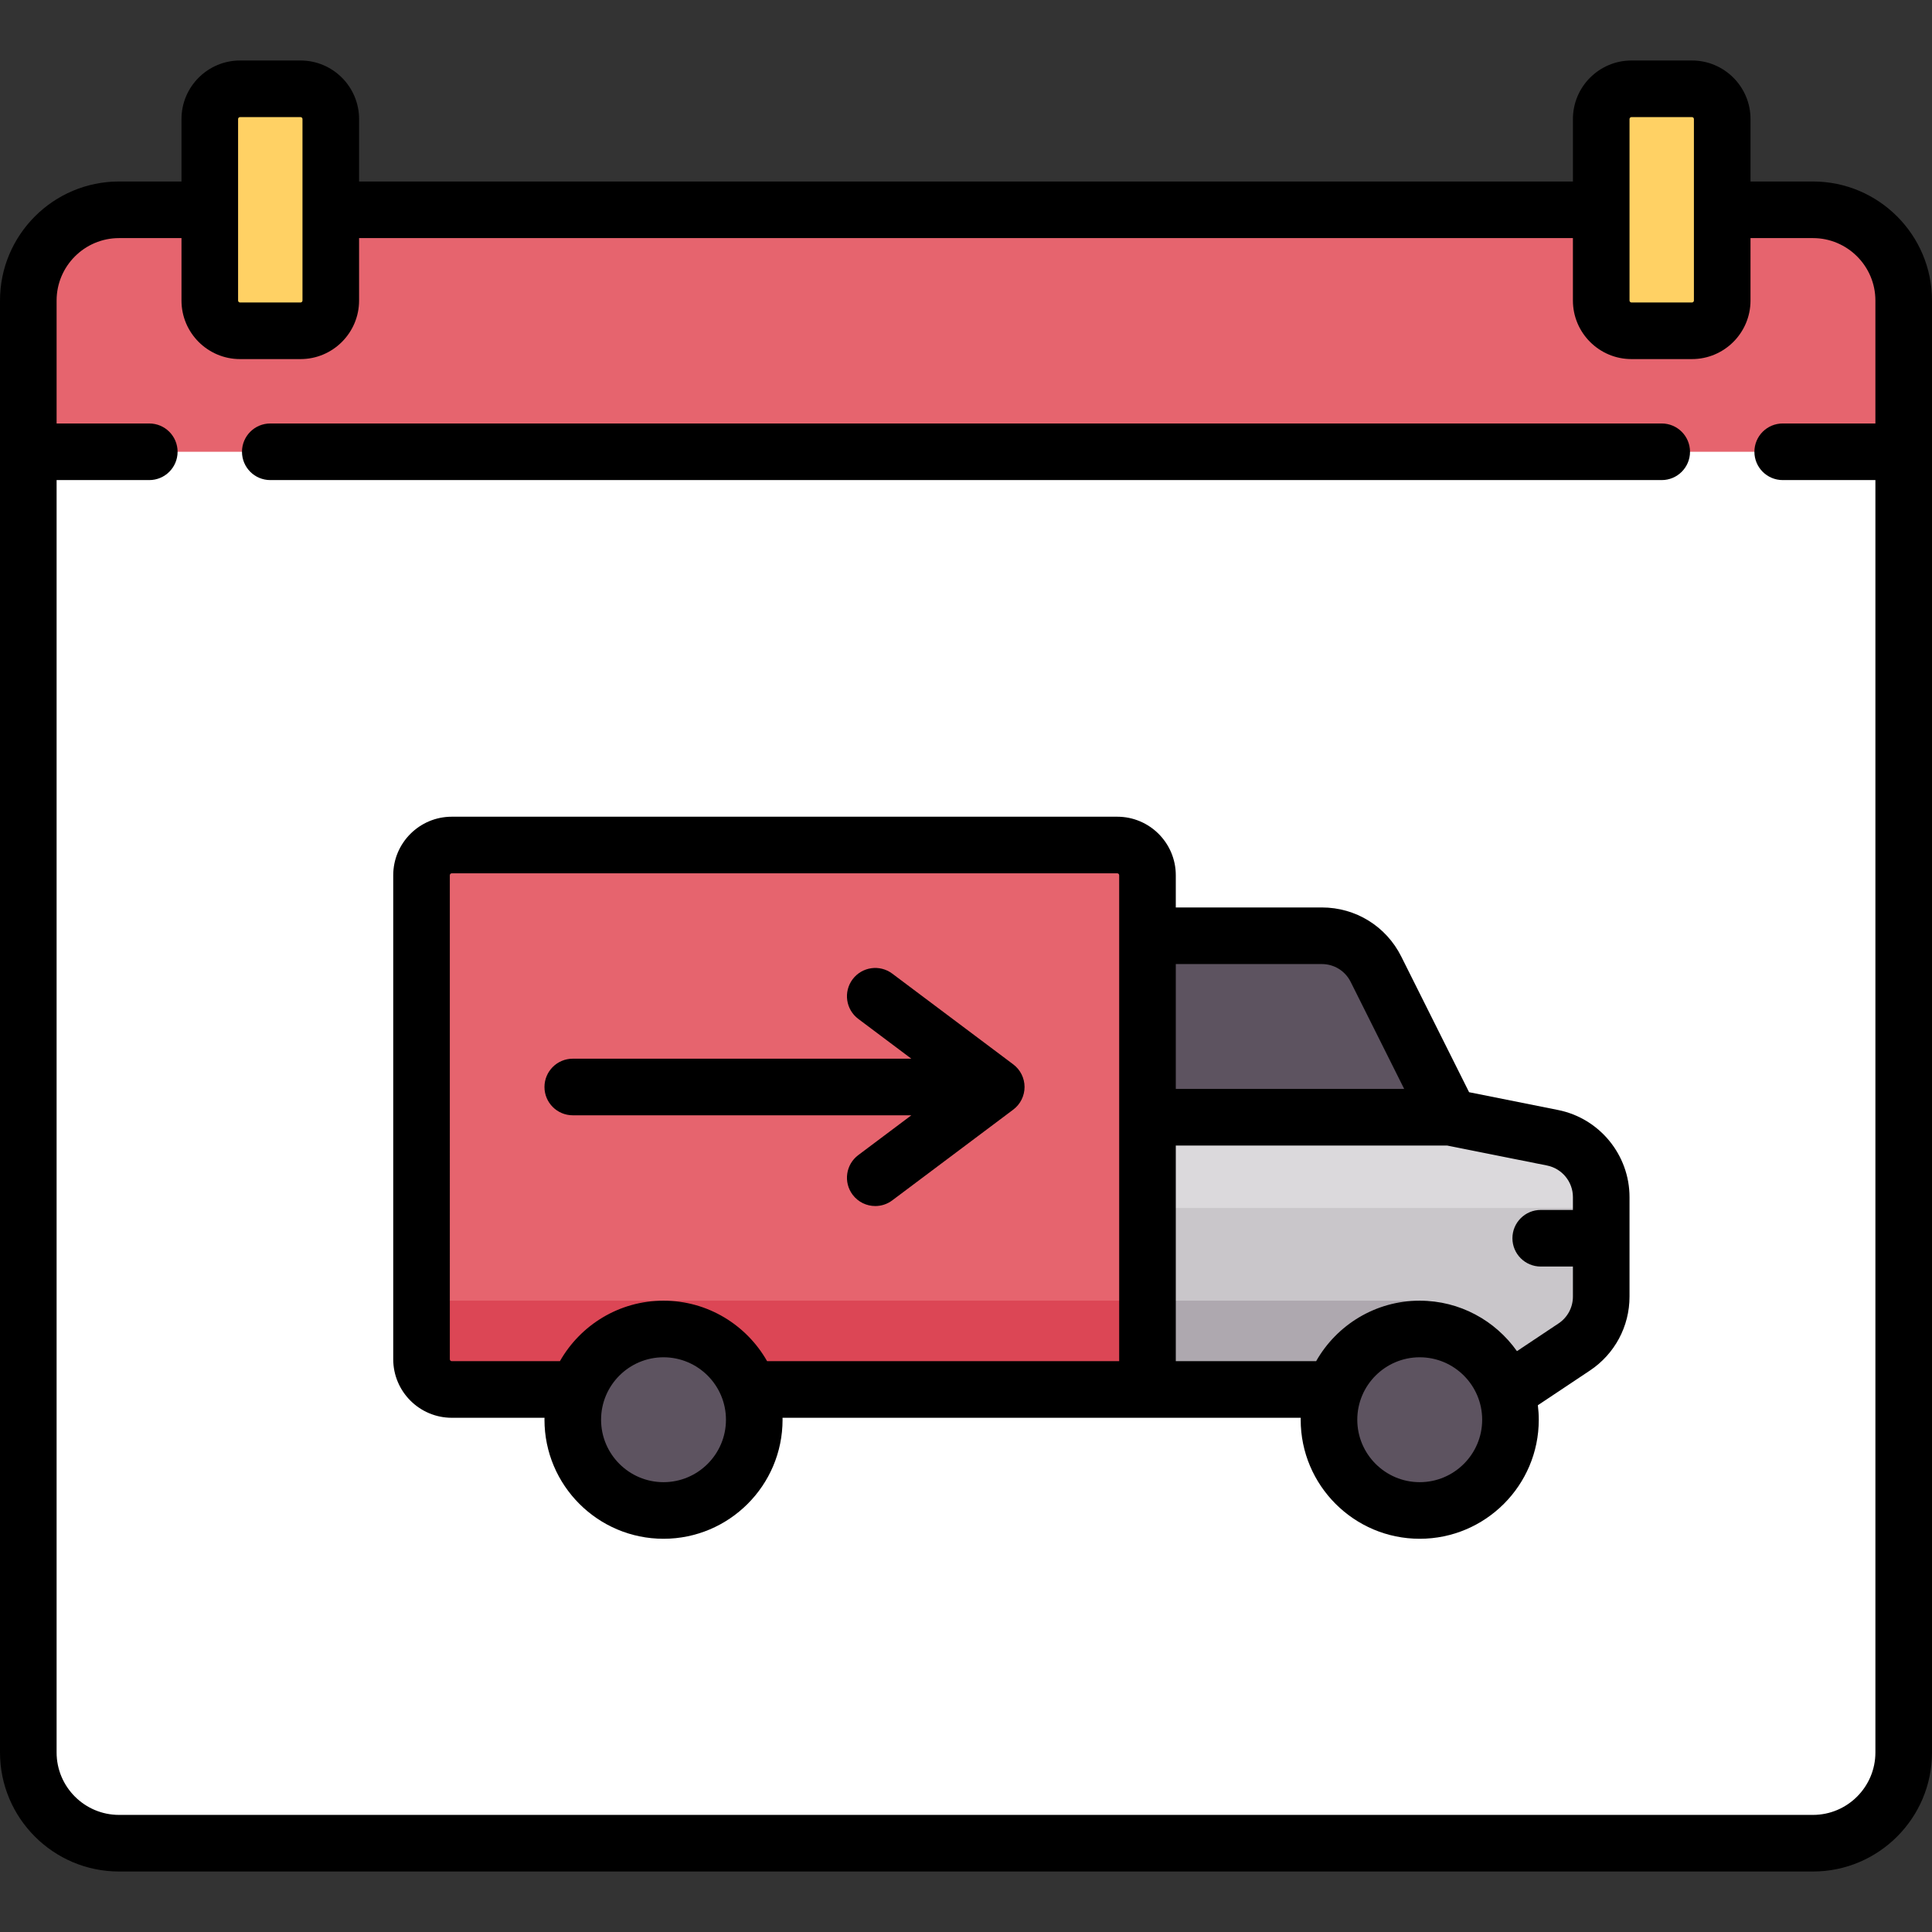 <?xml version="1.0" encoding="iso-8859-1"?>
<!-- Generator: Adobe Illustrator 19.0.0, SVG Export Plug-In . SVG Version: 6.00 Build 0)  -->
<svg version="1.1" id="Capa_1" xmlns="http://www.w3.org/2000/svg" xmlns:xlink="http://www.w3.org/1999/xlink" x="0px" y="0px"
	 viewBox="0 0 511.999 511.999" style="enable-background:new 0 0 511.999 511.999;" xml:space="preserve">
<rect x="0" y="0" width="511.999" height="511.999" fill="#333333" stroke="none"/>
<path style="fill:#FFFFFF;" d="M480.452,55.597H31.548C18.267,55.597,7.5,66.364,7.5,79.645v384.774
	c0,13.282,10.767,24.048,24.048,24.048h448.903c13.282,0,24.048-10.767,24.048-24.048V79.645
	C504.5,66.364,493.733,55.597,480.452,55.597z"/>
<path style="fill:#E6646E;" d="M480.452,55.597H31.548C18.267,55.597,7.5,66.364,7.5,79.645v40.081h497V79.645
	C504.5,66.364,493.733,55.597,480.452,55.597z"/>
<g>
	<path style="fill:#FFD164;" d="M79.645,87.661H63.613c-4.427,0-8.016-3.589-8.016-8.016V31.548c0-4.427,3.589-8.016,8.016-8.016
		h16.032c4.427,0,8.016,3.589,8.016,8.016v48.097C87.661,84.072,84.072,87.661,79.645,87.661z"/>
	<path style="fill:#FFD164;" d="M448.387,87.661h-16.032c-4.427,0-8.016-3.589-8.016-8.016V31.548c0-4.427,3.589-8.016,8.016-8.016
		h16.032c4.427,0,8.016,3.589,8.016,8.016v48.097C456.403,84.072,452.814,87.661,448.387,87.661z"/>
</g>
<path style="fill:#C9C6CA;" d="M411.45,301.519l-27.192-5.438l-19.617-39.234c-2.716-5.432-8.267-8.863-14.34-8.863h-54.22v120.242
	h99.355c3.165,0,6.26-0.937,8.893-2.693l12.871-8.581c4.46-2.973,7.139-7.979,7.139-13.339V317.24
	C424.339,309.596,418.944,303.018,411.45,301.519z"/>
<path style="fill:#DBD9DC;" d="M424.339,317.239c0-7.642-5.394-14.222-12.888-15.721l-27.192-5.438h-88.177v24.048H424.34v-2.889
	H424.339z"/>
<rect x="296.08" y="344.69" style="fill:#AEA8AF;" width="80.16" height="23.532"/>
<g>
	<circle style="fill:#5D5360;" cx="376.24" cy="376.24" r="24.05"/>
	<path style="fill:#5D5360;" d="M384.258,296.081l-19.618-39.235c-2.715-5.431-8.267-8.862-14.339-8.862h-54.22v48.097H384.258z"/>
</g>
<path style="fill:#E6646E;" d="M119.726,368.226h184.371V231.952c0-4.427-3.589-8.016-8.016-8.016H119.726
	c-4.427,0-8.016,3.589-8.016,8.016V360.21C111.71,364.637,115.299,368.226,119.726,368.226z"/>
<path style="fill:#DC4655;" d="M119.726,368.226h184.371v-23.532H111.71v15.516C111.71,364.637,115.299,368.226,119.726,368.226z"/>
<circle style="fill:#5D5360;" cx="175.84" cy="376.24" r="24.05"/>
<path d="M480.452,48.097h-16.548V31.548c0-8.556-6.96-15.516-15.516-15.516h-16.032c-8.556,0-15.516,6.96-15.516,15.516v16.548
	H95.161V31.548c0-8.556-6.96-15.516-15.516-15.516H63.613c-8.556,0-15.516,6.96-15.516,15.516v16.548H31.548
	C14.152,48.097,0,62.249,0,79.646v384.774c0,17.396,14.152,31.548,31.548,31.548h448.903c17.396,0,31.548-14.152,31.548-31.548
	V79.646C512,62.249,497.848,48.097,480.452,48.097z M432.355,31.032h16.032c0.285,0,0.516,0.231,0.516,0.516v48.097
	c0,0.284-0.231,0.516-0.516,0.516h-16.032c-0.285,0-0.516-0.231-0.516-0.516V31.548C431.839,31.264,432.07,31.032,432.355,31.032z
	 M63.613,31.032h16.032c0.285,0,0.516,0.231,0.516,0.516v48.097c0,0.284-0.231,0.516-0.516,0.516H63.613
	c-0.285,0-0.516-0.231-0.516-0.516V31.548C63.097,31.264,63.328,31.032,63.613,31.032z M480.452,480.967H31.548
	c-9.125,0-16.548-7.424-16.548-16.548V127.226h24.562c4.142,0,7.5-3.357,7.5-7.5c0-4.142-3.358-7.5-7.5-7.5H15v-32.58
	c0-9.125,7.423-16.549,16.548-16.549h16.548v16.549c0,8.556,6.96,15.516,15.516,15.516h16.032c8.556,0,15.516-6.96,15.516-15.516
	V63.097h321.678v16.549c0,8.556,6.96,15.516,15.516,15.516h16.032c8.556,0,15.516-6.96,15.516-15.516V63.097h16.548
	c9.125,0,16.548,7.424,16.548,16.549v32.58h-24.564c-4.142,0-7.5,3.358-7.5,7.5c0,4.143,3.358,7.5,7.5,7.5H497v337.194
	C497,473.544,489.577,480.967,480.452,480.967z"/>
<path d="M440.371,112.226H71.629c-4.142,0-7.5,3.358-7.5,7.5c0,4.143,3.358,7.5,7.5,7.5h368.742c4.142,0,7.5-3.357,7.5-7.5
	C447.871,115.584,444.513,112.226,440.371,112.226z"/>
<path d="M412.921,294.165l-23.595-4.72l-17.977-35.953c-4.012-8.024-12.077-13.008-21.048-13.008h-38.705v-8.532
	c0-8.556-6.96-15.516-15.516-15.516H119.726c-8.556,0-15.516,6.96-15.516,15.516V360.21c0,8.556,6.96,15.516,15.516,15.516h24.578
	c-0.003,0.173-0.013,0.343-0.013,0.517c0,17.396,14.152,31.548,31.548,31.548s31.548-14.152,31.548-31.548
	c0-0.173-0.01-0.344-0.013-0.517h137.332c-0.003,0.173-0.013,0.343-0.013,0.517c0,17.396,14.152,31.548,31.548,31.548
	s31.549-14.152,31.549-31.548c0-1.301-0.089-2.581-0.242-3.841l13.812-9.208c6.562-4.375,10.479-11.694,10.479-19.58V317.24
	C431.839,306.062,423.883,296.357,412.921,294.165z M175.839,392.79c-9.125,0-16.548-7.423-16.548-16.548
	s7.423-16.549,16.548-16.549s16.548,7.424,16.548,16.549C192.387,385.367,184.964,392.79,175.839,392.79z M203.291,360.726
	c-5.426-9.562-15.695-16.032-27.453-16.032s-22.027,6.47-27.453,16.032h-28.661c-0.285,0-0.516-0.231-0.516-0.516V231.952
	c0-0.285,0.231-0.516,0.516-0.516h176.355c0.285,0,0.516,0.231,0.516,0.516v128.774H203.291z M311.597,255.484h38.705
	c3.253,0,6.177,1.807,7.632,4.716l14.19,28.38h-60.527V255.484z M376.242,392.79c-9.125,0-16.548-7.423-16.548-16.548
	s7.423-16.549,16.548-16.549s16.549,7.424,16.549,16.549C392.791,385.367,385.367,392.79,376.242,392.79z M416.839,320.646h-8.532
	c-4.142,0-7.5,3.357-7.5,7.5c0,4.142,3.358,7.5,7.5,7.5h8.532v7.968c0,2.859-1.42,5.513-3.799,7.1l-11.034,7.355
	c-5.719-8.083-15.132-13.375-25.764-13.375c-11.758,0-22.027,6.47-27.453,16.032h-37.192v-57.145h71.92l26.464,5.292
	c3.974,0.795,6.859,4.314,6.859,8.367L416.839,320.646L416.839,320.646z"/>
<path d="M268.516,282.064l-32.064-24.048c-3.313-2.485-8.015-1.813-10.5,1.5c-2.485,3.314-1.813,8.015,1.5,10.5l14.064,10.548
	H151.79c-4.142,0-7.5,3.358-7.5,7.5s3.358,7.5,7.5,7.5h89.726l-14.064,10.548c-3.313,2.485-3.985,7.186-1.5,10.5
	c1.474,1.964,3.726,3,6.006,3c1.566,0,3.145-0.489,4.494-1.5l32.064-24.048c1.889-1.417,3-3.64,3-6S270.405,283.48,268.516,282.064z
	"/>
<g>
</g>
<g>
</g>
<g>
</g>
<g>
</g>
<g>
</g>
<g>
</g>
<g>
</g>
<g>
</g>
<g>
</g>
<g>
</g>
<g>
</g>
<g>
</g>
<g>
</g>
<g>
</g>
<g>
</g>
</svg>
